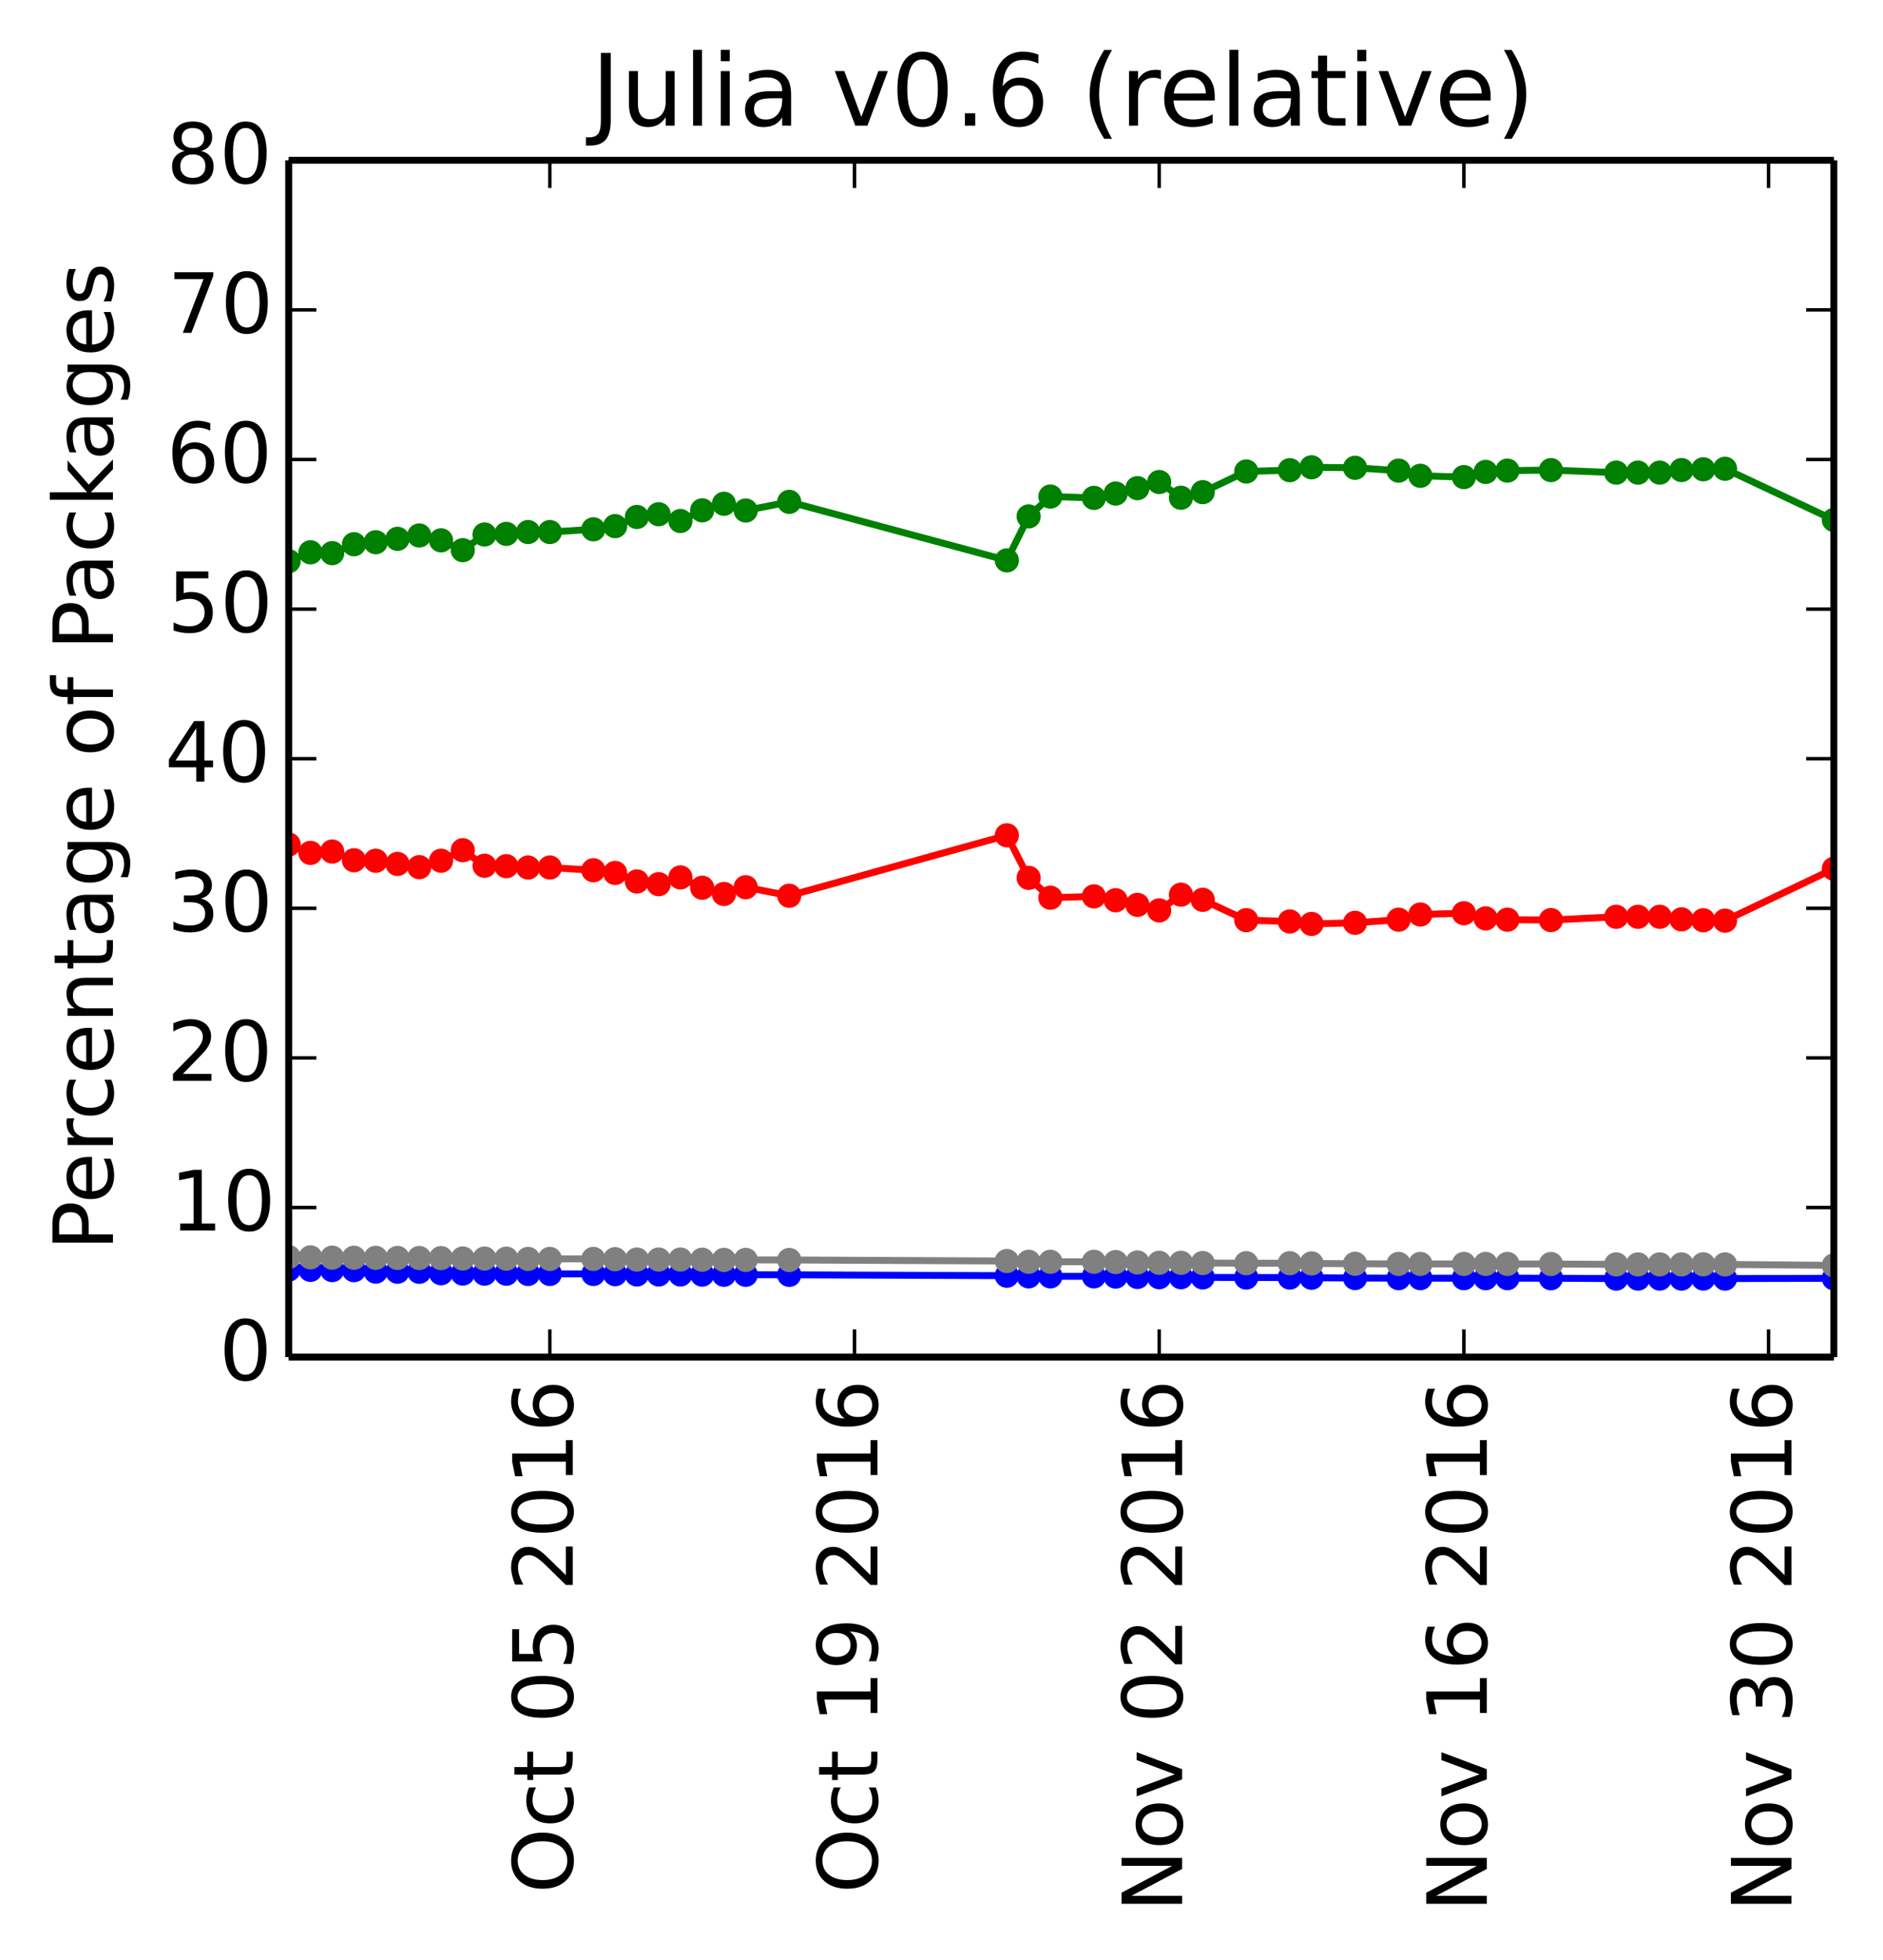 <?xml version="1.0" encoding="utf-8" standalone="no"?>
<!DOCTYPE svg PUBLIC "-//W3C//DTD SVG 1.1//EN"
  "http://www.w3.org/Graphics/SVG/1.1/DTD/svg11.dtd">
<!-- Created with matplotlib (http://matplotlib.org/) -->
<svg height="283pt" version="1.1" viewBox="0 0 272 283" width="272pt" xmlns="http://www.w3.org/2000/svg" xmlns:xlink="http://www.w3.org/1999/xlink">
 <defs>
  <style type="text/css">
*{stroke-linecap:butt;stroke-linejoin:round;}
  </style>
 </defs>
 <g id="figure_1">
  <g id="patch_1">
   <path d="
M0 283.246
L272.1 283.246
L272.1 0
L0 0
z
" style="fill:#ffffff;"/>
  </g>
  <g id="axes_1">
   <g id="patch_2">
    <path d="
M41.7 195.942
L264.9 195.942
L264.9 23.142
L41.7 23.142
z
" style="fill:#ffffff;"/>
   </g>
   <g id="line2d_1"/>
   <g id="line2d_2"/>
   <g id="line2d_3"/>
   <g id="line2d_4"/>
   <g id="line2d_5"/>
   <g id="line2d_6">
    <path clip-path="url(#p412a1043a6)" d="
M264.9 75.071
L249.182 67.68
L246.038 67.756
L242.894 67.866
L239.751 68.238
L236.607 68.238
L233.463 68.238
L224.032 67.873
L217.745 67.949
L214.601 68.135
L211.458 68.883
L205.17 68.696
L202.027 67.949
L195.739 67.54
L189.452 67.469
L186.308 67.886
L180.021 68.074
L173.734 71.058
L170.59 71.865
L167.446 69.595
L164.303 70.48
L161.159 71.26
L158.015 71.885
L151.728 71.694
L148.585 74.561
L145.441 80.909
L114.004 72.457
L107.717 73.711
L104.573 72.736
L101.43 73.685
L98.286 75.224
L95.142 74.246
L91.999 74.637
L88.855 75.964
L85.711 76.423
L79.424 76.817
L76.28 76.817
L73.137 77.082
L69.993 77.171
L66.849 79.436
L63.706 78.015
L60.562 77.311
L57.418 77.798
L54.275 78.287
L51.131 78.576
L47.987 79.864
L44.844 79.742
L41.7 81.022" style="fill:none;stroke:#008000;stroke-linecap:square;"/>
    <defs>
     <path d="
M0 1.5
C0.398 1.5 0.779 1.342 1.061 1.061
C1.342 0.779 1.5 0.398 1.5 0
C1.5 -0.398 1.342 -0.779 1.061 -1.061
C0.779 -1.342 0.398 -1.5 0 -1.5
C-0.398 -1.5 -0.779 -1.342 -1.061 -1.061
C-1.342 -0.779 -1.5 -0.398 -1.5 0
C-1.5 0.398 -1.342 0.779 -1.061 1.061
C-0.779 1.342 -0.398 1.5 0 1.5
z
" id="mb0b177905e" style="stroke:#008000;stroke-width:0.5;"/>
    </defs>
    <g clip-path="url(#p412a1043a6)">
     <use style="fill:#008000;stroke:#008000;stroke-width:0.5;" x="264.9" xlink:href="#mb0b177905e" y="75.071"/>
     <use style="fill:#008000;stroke:#008000;stroke-width:0.5;" x="249.182" xlink:href="#mb0b177905e" y="67.68"/>
     <use style="fill:#008000;stroke:#008000;stroke-width:0.5;" x="246.038" xlink:href="#mb0b177905e" y="67.756"/>
     <use style="fill:#008000;stroke:#008000;stroke-width:0.5;" x="242.894" xlink:href="#mb0b177905e" y="67.866"/>
     <use style="fill:#008000;stroke:#008000;stroke-width:0.5;" x="239.751" xlink:href="#mb0b177905e" y="68.238"/>
     <use style="fill:#008000;stroke:#008000;stroke-width:0.5;" x="236.607" xlink:href="#mb0b177905e" y="68.238"/>
     <use style="fill:#008000;stroke:#008000;stroke-width:0.5;" x="233.463" xlink:href="#mb0b177905e" y="68.238"/>
     <use style="fill:#008000;stroke:#008000;stroke-width:0.5;" x="224.032" xlink:href="#mb0b177905e" y="67.873"/>
     <use style="fill:#008000;stroke:#008000;stroke-width:0.5;" x="217.745" xlink:href="#mb0b177905e" y="67.949"/>
     <use style="fill:#008000;stroke:#008000;stroke-width:0.5;" x="214.601" xlink:href="#mb0b177905e" y="68.136"/>
     <use style="fill:#008000;stroke:#008000;stroke-width:0.5;" x="211.458" xlink:href="#mb0b177905e" y="68.883"/>
     <use style="fill:#008000;stroke:#008000;stroke-width:0.5;" x="205.17" xlink:href="#mb0b177905e" y="68.696"/>
     <use style="fill:#008000;stroke:#008000;stroke-width:0.5;" x="202.027" xlink:href="#mb0b177905e" y="67.949"/>
     <use style="fill:#008000;stroke:#008000;stroke-width:0.5;" x="195.739" xlink:href="#mb0b177905e" y="67.54"/>
     <use style="fill:#008000;stroke:#008000;stroke-width:0.5;" x="189.452" xlink:href="#mb0b177905e" y="67.469"/>
     <use style="fill:#008000;stroke:#008000;stroke-width:0.5;" x="186.308" xlink:href="#mb0b177905e" y="67.886"/>
     <use style="fill:#008000;stroke:#008000;stroke-width:0.5;" x="180.021" xlink:href="#mb0b177905e" y="68.074"/>
     <use style="fill:#008000;stroke:#008000;stroke-width:0.5;" x="173.734" xlink:href="#mb0b177905e" y="71.058"/>
     <use style="fill:#008000;stroke:#008000;stroke-width:0.5;" x="170.59" xlink:href="#mb0b177905e" y="71.865"/>
     <use style="fill:#008000;stroke:#008000;stroke-width:0.5;" x="167.446" xlink:href="#mb0b177905e" y="69.595"/>
     <use style="fill:#008000;stroke:#008000;stroke-width:0.5;" x="164.303" xlink:href="#mb0b177905e" y="70.48"/>
     <use style="fill:#008000;stroke:#008000;stroke-width:0.5;" x="161.159" xlink:href="#mb0b177905e" y="71.26"/>
     <use style="fill:#008000;stroke:#008000;stroke-width:0.5;" x="158.015" xlink:href="#mb0b177905e" y="71.885"/>
     <use style="fill:#008000;stroke:#008000;stroke-width:0.5;" x="151.728" xlink:href="#mb0b177905e" y="71.694"/>
     <use style="fill:#008000;stroke:#008000;stroke-width:0.5;" x="148.585" xlink:href="#mb0b177905e" y="74.561"/>
     <use style="fill:#008000;stroke:#008000;stroke-width:0.5;" x="145.441" xlink:href="#mb0b177905e" y="80.909"/>
     <use style="fill:#008000;stroke:#008000;stroke-width:0.5;" x="114.004" xlink:href="#mb0b177905e" y="72.458"/>
     <use style="fill:#008000;stroke:#008000;stroke-width:0.5;" x="107.717" xlink:href="#mb0b177905e" y="73.711"/>
     <use style="fill:#008000;stroke:#008000;stroke-width:0.5;" x="104.573" xlink:href="#mb0b177905e" y="72.736"/>
     <use style="fill:#008000;stroke:#008000;stroke-width:0.5;" x="101.43" xlink:href="#mb0b177905e" y="73.685"/>
     <use style="fill:#008000;stroke:#008000;stroke-width:0.5;" x="98.286" xlink:href="#mb0b177905e" y="75.224"/>
     <use style="fill:#008000;stroke:#008000;stroke-width:0.5;" x="95.142" xlink:href="#mb0b177905e" y="74.246"/>
     <use style="fill:#008000;stroke:#008000;stroke-width:0.5;" x="91.999" xlink:href="#mb0b177905e" y="74.637"/>
     <use style="fill:#008000;stroke:#008000;stroke-width:0.5;" x="88.855" xlink:href="#mb0b177905e" y="75.964"/>
     <use style="fill:#008000;stroke:#008000;stroke-width:0.5;" x="85.711" xlink:href="#mb0b177905e" y="76.423"/>
     <use style="fill:#008000;stroke:#008000;stroke-width:0.5;" x="79.424" xlink:href="#mb0b177905e" y="76.817"/>
     <use style="fill:#008000;stroke:#008000;stroke-width:0.5;" x="76.28" xlink:href="#mb0b177905e" y="76.817"/>
     <use style="fill:#008000;stroke:#008000;stroke-width:0.5;" x="73.137" xlink:href="#mb0b177905e" y="77.083"/>
     <use style="fill:#008000;stroke:#008000;stroke-width:0.5;" x="69.993" xlink:href="#mb0b177905e" y="77.171"/>
     <use style="fill:#008000;stroke:#008000;stroke-width:0.5;" x="66.849" xlink:href="#mb0b177905e" y="79.436"/>
     <use style="fill:#008000;stroke:#008000;stroke-width:0.5;" x="63.706" xlink:href="#mb0b177905e" y="78.015"/>
     <use style="fill:#008000;stroke:#008000;stroke-width:0.5;" x="60.562" xlink:href="#mb0b177905e" y="77.311"/>
     <use style="fill:#008000;stroke:#008000;stroke-width:0.5;" x="57.418" xlink:href="#mb0b177905e" y="77.798"/>
     <use style="fill:#008000;stroke:#008000;stroke-width:0.5;" x="54.275" xlink:href="#mb0b177905e" y="78.286"/>
     <use style="fill:#008000;stroke:#008000;stroke-width:0.5;" x="51.131" xlink:href="#mb0b177905e" y="78.576"/>
     <use style="fill:#008000;stroke:#008000;stroke-width:0.5;" x="47.987" xlink:href="#mb0b177905e" y="79.864"/>
     <use style="fill:#008000;stroke:#008000;stroke-width:0.5;" x="44.844" xlink:href="#mb0b177905e" y="79.742"/>
     <use style="fill:#008000;stroke:#008000;stroke-width:0.5;" x="41.7" xlink:href="#mb0b177905e" y="81.023"/>
    </g>
   </g>
   <g id="line2d_7">
    <path clip-path="url(#p412a1043a6)" d="
M264.9 125.434
L249.182 132.926
L246.038 132.872
L242.894 132.74
L239.751 132.369
L236.607 132.369
L233.463 132.369
L224.032 132.841
L217.745 132.786
L214.601 132.599
L211.458 131.852
L205.17 132.039
L202.027 132.786
L195.739 133.238
L189.452 133.396
L186.308 133.044
L180.021 132.855
L173.734 129.916
L170.59 129.175
L167.446 131.444
L164.303 130.648
L161.159 129.979
L158.015 129.421
L151.728 129.613
L148.585 126.745
L145.441 120.602
L114.004 129.33
L107.717 128.101
L104.573 129.075
L101.43 128.173
L98.286 126.681
L95.142 127.659
L91.999 127.268
L88.855 126.036
L85.711 125.648
L79.424 125.254
L76.28 125.254
L73.137 125.061
L69.993 124.996
L66.849 122.755
L63.706 124.273
L60.562 125.2
L57.418 124.737
L54.275 124.274
L51.131 124.207
L47.987 122.945
L44.844 123.142
L41.7 121.936" style="fill:none;stroke:#ff0000;stroke-linecap:square;"/>
    <defs>
     <path d="
M0 1.5
C0.398 1.5 0.779 1.342 1.061 1.061
C1.342 0.779 1.5 0.398 1.5 0
C1.5 -0.398 1.342 -0.779 1.061 -1.061
C0.779 -1.342 0.398 -1.5 0 -1.5
C-0.398 -1.5 -0.779 -1.342 -1.061 -1.061
C-1.342 -0.779 -1.5 -0.398 -1.5 0
C-1.5 0.398 -1.342 0.779 -1.061 1.061
C-0.779 1.342 -0.398 1.5 0 1.5
z
" id="ma07bdd5909" style="stroke:#ff0000;stroke-width:0.5;"/>
    </defs>
    <g clip-path="url(#p412a1043a6)">
     <use style="fill:#ff0000;stroke:#ff0000;stroke-width:0.5;" x="264.9" xlink:href="#ma07bdd5909" y="125.434"/>
     <use style="fill:#ff0000;stroke:#ff0000;stroke-width:0.5;" x="249.182" xlink:href="#ma07bdd5909" y="132.926"/>
     <use style="fill:#ff0000;stroke:#ff0000;stroke-width:0.5;" x="246.038" xlink:href="#ma07bdd5909" y="132.872"/>
     <use style="fill:#ff0000;stroke:#ff0000;stroke-width:0.5;" x="242.894" xlink:href="#ma07bdd5909" y="132.74"/>
     <use style="fill:#ff0000;stroke:#ff0000;stroke-width:0.5;" x="239.751" xlink:href="#ma07bdd5909" y="132.369"/>
     <use style="fill:#ff0000;stroke:#ff0000;stroke-width:0.5;" x="236.607" xlink:href="#ma07bdd5909" y="132.369"/>
     <use style="fill:#ff0000;stroke:#ff0000;stroke-width:0.5;" x="233.463" xlink:href="#ma07bdd5909" y="132.369"/>
     <use style="fill:#ff0000;stroke:#ff0000;stroke-width:0.5;" x="224.032" xlink:href="#ma07bdd5909" y="132.841"/>
     <use style="fill:#ff0000;stroke:#ff0000;stroke-width:0.5;" x="217.745" xlink:href="#ma07bdd5909" y="132.786"/>
     <use style="fill:#ff0000;stroke:#ff0000;stroke-width:0.5;" x="214.601" xlink:href="#ma07bdd5909" y="132.599"/>
     <use style="fill:#ff0000;stroke:#ff0000;stroke-width:0.5;" x="211.458" xlink:href="#ma07bdd5909" y="131.852"/>
     <use style="fill:#ff0000;stroke:#ff0000;stroke-width:0.5;" x="205.17" xlink:href="#ma07bdd5909" y="132.039"/>
     <use style="fill:#ff0000;stroke:#ff0000;stroke-width:0.5;" x="202.027" xlink:href="#ma07bdd5909" y="132.786"/>
     <use style="fill:#ff0000;stroke:#ff0000;stroke-width:0.5;" x="195.739" xlink:href="#ma07bdd5909" y="133.238"/>
     <use style="fill:#ff0000;stroke:#ff0000;stroke-width:0.5;" x="189.452" xlink:href="#ma07bdd5909" y="133.396"/>
     <use style="fill:#ff0000;stroke:#ff0000;stroke-width:0.5;" x="186.308" xlink:href="#ma07bdd5909" y="133.044"/>
     <use style="fill:#ff0000;stroke:#ff0000;stroke-width:0.5;" x="180.021" xlink:href="#ma07bdd5909" y="132.855"/>
     <use style="fill:#ff0000;stroke:#ff0000;stroke-width:0.5;" x="173.734" xlink:href="#ma07bdd5909" y="129.916"/>
     <use style="fill:#ff0000;stroke:#ff0000;stroke-width:0.5;" x="170.59" xlink:href="#ma07bdd5909" y="129.175"/>
     <use style="fill:#ff0000;stroke:#ff0000;stroke-width:0.5;" x="167.446" xlink:href="#ma07bdd5909" y="131.444"/>
     <use style="fill:#ff0000;stroke:#ff0000;stroke-width:0.5;" x="164.303" xlink:href="#ma07bdd5909" y="130.648"/>
     <use style="fill:#ff0000;stroke:#ff0000;stroke-width:0.5;" x="161.159" xlink:href="#ma07bdd5909" y="129.979"/>
     <use style="fill:#ff0000;stroke:#ff0000;stroke-width:0.5;" x="158.015" xlink:href="#ma07bdd5909" y="129.421"/>
     <use style="fill:#ff0000;stroke:#ff0000;stroke-width:0.5;" x="151.728" xlink:href="#ma07bdd5909" y="129.613"/>
     <use style="fill:#ff0000;stroke:#ff0000;stroke-width:0.5;" x="148.585" xlink:href="#ma07bdd5909" y="126.745"/>
     <use style="fill:#ff0000;stroke:#ff0000;stroke-width:0.5;" x="145.441" xlink:href="#ma07bdd5909" y="120.602"/>
     <use style="fill:#ff0000;stroke:#ff0000;stroke-width:0.5;" x="114.004" xlink:href="#ma07bdd5909" y="129.33"/>
     <use style="fill:#ff0000;stroke:#ff0000;stroke-width:0.5;" x="107.717" xlink:href="#ma07bdd5909" y="128.101"/>
     <use style="fill:#ff0000;stroke:#ff0000;stroke-width:0.5;" x="104.573" xlink:href="#ma07bdd5909" y="129.075"/>
     <use style="fill:#ff0000;stroke:#ff0000;stroke-width:0.5;" x="101.43" xlink:href="#ma07bdd5909" y="128.173"/>
     <use style="fill:#ff0000;stroke:#ff0000;stroke-width:0.5;" x="98.286" xlink:href="#ma07bdd5909" y="126.681"/>
     <use style="fill:#ff0000;stroke:#ff0000;stroke-width:0.5;" x="95.142" xlink:href="#ma07bdd5909" y="127.659"/>
     <use style="fill:#ff0000;stroke:#ff0000;stroke-width:0.5;" x="91.999" xlink:href="#ma07bdd5909" y="127.268"/>
     <use style="fill:#ff0000;stroke:#ff0000;stroke-width:0.5;" x="88.855" xlink:href="#ma07bdd5909" y="126.036"/>
     <use style="fill:#ff0000;stroke:#ff0000;stroke-width:0.5;" x="85.711" xlink:href="#ma07bdd5909" y="125.648"/>
     <use style="fill:#ff0000;stroke:#ff0000;stroke-width:0.5;" x="79.424" xlink:href="#ma07bdd5909" y="125.254"/>
     <use style="fill:#ff0000;stroke:#ff0000;stroke-width:0.5;" x="76.28" xlink:href="#ma07bdd5909" y="125.254"/>
     <use style="fill:#ff0000;stroke:#ff0000;stroke-width:0.5;" x="73.137" xlink:href="#ma07bdd5909" y="125.061"/>
     <use style="fill:#ff0000;stroke:#ff0000;stroke-width:0.5;" x="69.993" xlink:href="#ma07bdd5909" y="124.996"/>
     <use style="fill:#ff0000;stroke:#ff0000;stroke-width:0.5;" x="66.849" xlink:href="#ma07bdd5909" y="122.755"/>
     <use style="fill:#ff0000;stroke:#ff0000;stroke-width:0.5;" x="63.706" xlink:href="#ma07bdd5909" y="124.273"/>
     <use style="fill:#ff0000;stroke:#ff0000;stroke-width:0.5;" x="60.562" xlink:href="#ma07bdd5909" y="125.2"/>
     <use style="fill:#ff0000;stroke:#ff0000;stroke-width:0.5;" x="57.418" xlink:href="#ma07bdd5909" y="124.737"/>
     <use style="fill:#ff0000;stroke:#ff0000;stroke-width:0.5;" x="54.275" xlink:href="#ma07bdd5909" y="124.274"/>
     <use style="fill:#ff0000;stroke:#ff0000;stroke-width:0.5;" x="51.131" xlink:href="#ma07bdd5909" y="124.207"/>
     <use style="fill:#ff0000;stroke:#ff0000;stroke-width:0.5;" x="47.987" xlink:href="#ma07bdd5909" y="122.945"/>
     <use style="fill:#ff0000;stroke:#ff0000;stroke-width:0.5;" x="44.844" xlink:href="#ma07bdd5909" y="123.142"/>
     <use style="fill:#ff0000;stroke:#ff0000;stroke-width:0.5;" x="41.7" xlink:href="#ma07bdd5909" y="121.936"/>
    </g>
   </g>
   <g id="line2d_8">
    <path clip-path="url(#p412a1043a6)" d="
M264.9 184.564
L249.182 184.603
L246.038 184.593
L242.894 184.603
L239.751 184.603
L236.607 184.603
L233.463 184.603
L224.032 184.554
L217.745 184.544
L214.601 184.544
L211.458 184.544
L205.17 184.544
L202.027 184.544
L195.739 184.524
L189.452 184.484
L186.308 184.454
L180.021 184.454
L173.734 184.434
L170.59 184.404
L167.446 184.404
L164.303 184.364
L161.159 184.312
L158.015 184.282
L151.728 184.282
L148.585 184.282
L145.441 184.188
L114.004 184.061
L107.717 184.05
L104.573 184.05
L101.43 184.029
L98.286 184.007
L95.142 184.007
L91.999 184.007
L88.855 183.964
L85.711 183.931
L79.424 183.931
L76.28 183.931
L73.137 183.898
L69.993 183.887
L66.849 183.876
L63.706 183.831
L60.562 183.622
L57.418 183.61
L54.275 183.599
L51.131 183.388
L47.987 183.377
L44.844 183.342
L41.7 183.307" style="fill:none;stroke:#0000ff;stroke-linecap:square;"/>
    <defs>
     <path d="
M0 1.5
C0.398 1.5 0.779 1.342 1.061 1.061
C1.342 0.779 1.5 0.398 1.5 0
C1.5 -0.398 1.342 -0.779 1.061 -1.061
C0.779 -1.342 0.398 -1.5 0 -1.5
C-0.398 -1.5 -0.779 -1.342 -1.061 -1.061
C-1.342 -0.779 -1.5 -0.398 -1.5 0
C-1.5 0.398 -1.342 0.779 -1.061 1.061
C-0.779 1.342 -0.398 1.5 0 1.5
z
" id="m76a7ce5b4a" style="stroke:#0000ff;stroke-width:0.5;"/>
    </defs>
    <g clip-path="url(#p412a1043a6)">
     <use style="fill:#0000ff;stroke:#0000ff;stroke-width:0.5;" x="264.9" xlink:href="#m76a7ce5b4a" y="184.564"/>
     <use style="fill:#0000ff;stroke:#0000ff;stroke-width:0.5;" x="249.182" xlink:href="#m76a7ce5b4a" y="184.603"/>
     <use style="fill:#0000ff;stroke:#0000ff;stroke-width:0.5;" x="246.038" xlink:href="#m76a7ce5b4a" y="184.593"/>
     <use style="fill:#0000ff;stroke:#0000ff;stroke-width:0.5;" x="242.894" xlink:href="#m76a7ce5b4a" y="184.603"/>
     <use style="fill:#0000ff;stroke:#0000ff;stroke-width:0.5;" x="239.751" xlink:href="#m76a7ce5b4a" y="184.603"/>
     <use style="fill:#0000ff;stroke:#0000ff;stroke-width:0.5;" x="236.607" xlink:href="#m76a7ce5b4a" y="184.603"/>
     <use style="fill:#0000ff;stroke:#0000ff;stroke-width:0.5;" x="233.463" xlink:href="#m76a7ce5b4a" y="184.603"/>
     <use style="fill:#0000ff;stroke:#0000ff;stroke-width:0.5;" x="224.032" xlink:href="#m76a7ce5b4a" y="184.554"/>
     <use style="fill:#0000ff;stroke:#0000ff;stroke-width:0.5;" x="217.745" xlink:href="#m76a7ce5b4a" y="184.544"/>
     <use style="fill:#0000ff;stroke:#0000ff;stroke-width:0.5;" x="214.601" xlink:href="#m76a7ce5b4a" y="184.544"/>
     <use style="fill:#0000ff;stroke:#0000ff;stroke-width:0.5;" x="211.458" xlink:href="#m76a7ce5b4a" y="184.544"/>
     <use style="fill:#0000ff;stroke:#0000ff;stroke-width:0.5;" x="205.17" xlink:href="#m76a7ce5b4a" y="184.544"/>
     <use style="fill:#0000ff;stroke:#0000ff;stroke-width:0.5;" x="202.027" xlink:href="#m76a7ce5b4a" y="184.544"/>
     <use style="fill:#0000ff;stroke:#0000ff;stroke-width:0.5;" x="195.739" xlink:href="#m76a7ce5b4a" y="184.524"/>
     <use style="fill:#0000ff;stroke:#0000ff;stroke-width:0.5;" x="189.452" xlink:href="#m76a7ce5b4a" y="184.484"/>
     <use style="fill:#0000ff;stroke:#0000ff;stroke-width:0.5;" x="186.308" xlink:href="#m76a7ce5b4a" y="184.454"/>
     <use style="fill:#0000ff;stroke:#0000ff;stroke-width:0.5;" x="180.021" xlink:href="#m76a7ce5b4a" y="184.454"/>
     <use style="fill:#0000ff;stroke:#0000ff;stroke-width:0.5;" x="173.734" xlink:href="#m76a7ce5b4a" y="184.434"/>
     <use style="fill:#0000ff;stroke:#0000ff;stroke-width:0.5;" x="170.59" xlink:href="#m76a7ce5b4a" y="184.404"/>
     <use style="fill:#0000ff;stroke:#0000ff;stroke-width:0.5;" x="167.446" xlink:href="#m76a7ce5b4a" y="184.404"/>
     <use style="fill:#0000ff;stroke:#0000ff;stroke-width:0.5;" x="164.303" xlink:href="#m76a7ce5b4a" y="184.364"/>
     <use style="fill:#0000ff;stroke:#0000ff;stroke-width:0.5;" x="161.159" xlink:href="#m76a7ce5b4a" y="184.312"/>
     <use style="fill:#0000ff;stroke:#0000ff;stroke-width:0.5;" x="158.015" xlink:href="#m76a7ce5b4a" y="184.282"/>
     <use style="fill:#0000ff;stroke:#0000ff;stroke-width:0.5;" x="151.728" xlink:href="#m76a7ce5b4a" y="184.282"/>
     <use style="fill:#0000ff;stroke:#0000ff;stroke-width:0.5;" x="148.585" xlink:href="#m76a7ce5b4a" y="184.282"/>
     <use style="fill:#0000ff;stroke:#0000ff;stroke-width:0.5;" x="145.441" xlink:href="#m76a7ce5b4a" y="184.188"/>
     <use style="fill:#0000ff;stroke:#0000ff;stroke-width:0.5;" x="114.004" xlink:href="#m76a7ce5b4a" y="184.061"/>
     <use style="fill:#0000ff;stroke:#0000ff;stroke-width:0.5;" x="107.717" xlink:href="#m76a7ce5b4a" y="184.05"/>
     <use style="fill:#0000ff;stroke:#0000ff;stroke-width:0.5;" x="104.573" xlink:href="#m76a7ce5b4a" y="184.05"/>
     <use style="fill:#0000ff;stroke:#0000ff;stroke-width:0.5;" x="101.43" xlink:href="#m76a7ce5b4a" y="184.029"/>
     <use style="fill:#0000ff;stroke:#0000ff;stroke-width:0.5;" x="98.286" xlink:href="#m76a7ce5b4a" y="184.007"/>
     <use style="fill:#0000ff;stroke:#0000ff;stroke-width:0.5;" x="95.142" xlink:href="#m76a7ce5b4a" y="184.007"/>
     <use style="fill:#0000ff;stroke:#0000ff;stroke-width:0.5;" x="91.999" xlink:href="#m76a7ce5b4a" y="184.007"/>
     <use style="fill:#0000ff;stroke:#0000ff;stroke-width:0.5;" x="88.855" xlink:href="#m76a7ce5b4a" y="183.964"/>
     <use style="fill:#0000ff;stroke:#0000ff;stroke-width:0.5;" x="85.711" xlink:href="#m76a7ce5b4a" y="183.931"/>
     <use style="fill:#0000ff;stroke:#0000ff;stroke-width:0.5;" x="79.424" xlink:href="#m76a7ce5b4a" y="183.931"/>
     <use style="fill:#0000ff;stroke:#0000ff;stroke-width:0.5;" x="76.28" xlink:href="#m76a7ce5b4a" y="183.931"/>
     <use style="fill:#0000ff;stroke:#0000ff;stroke-width:0.5;" x="73.137" xlink:href="#m76a7ce5b4a" y="183.898"/>
     <use style="fill:#0000ff;stroke:#0000ff;stroke-width:0.5;" x="69.993" xlink:href="#m76a7ce5b4a" y="183.887"/>
     <use style="fill:#0000ff;stroke:#0000ff;stroke-width:0.5;" x="66.849" xlink:href="#m76a7ce5b4a" y="183.876"/>
     <use style="fill:#0000ff;stroke:#0000ff;stroke-width:0.5;" x="63.706" xlink:href="#m76a7ce5b4a" y="183.831"/>
     <use style="fill:#0000ff;stroke:#0000ff;stroke-width:0.5;" x="60.562" xlink:href="#m76a7ce5b4a" y="183.622"/>
     <use style="fill:#0000ff;stroke:#0000ff;stroke-width:0.5;" x="57.418" xlink:href="#m76a7ce5b4a" y="183.61"/>
     <use style="fill:#0000ff;stroke:#0000ff;stroke-width:0.5;" x="54.275" xlink:href="#m76a7ce5b4a" y="183.599"/>
     <use style="fill:#0000ff;stroke:#0000ff;stroke-width:0.5;" x="51.131" xlink:href="#m76a7ce5b4a" y="183.388"/>
     <use style="fill:#0000ff;stroke:#0000ff;stroke-width:0.5;" x="47.987" xlink:href="#m76a7ce5b4a" y="183.377"/>
     <use style="fill:#0000ff;stroke:#0000ff;stroke-width:0.5;" x="44.844" xlink:href="#m76a7ce5b4a" y="183.342"/>
     <use style="fill:#0000ff;stroke:#0000ff;stroke-width:0.5;" x="41.7" xlink:href="#m76a7ce5b4a" y="183.307"/>
    </g>
   </g>
   <g id="line2d_9">
    <path clip-path="url(#p412a1043a6)" d="
M264.9 182.698
L249.182 182.558
L246.038 182.546
L242.894 182.558
L239.751 182.558
L236.607 182.558
L233.463 182.558
L224.032 182.5
L217.745 182.488
L214.601 182.488
L211.458 182.488
L205.17 182.488
L202.027 182.488
L195.739 182.465
L189.452 182.418
L186.308 182.383
L180.021 182.383
L173.734 182.359
L170.59 182.324
L167.446 182.324
L164.303 182.276
L161.159 182.215
L158.015 182.179
L151.728 182.179
L148.585 182.179
L145.441 182.068
L114.004 181.918
L107.717 181.906
L104.573 181.906
L101.43 181.88
L98.286 181.855
L95.142 181.855
L91.999 181.855
L88.855 181.804
L85.711 181.765
L79.424 181.765
L76.28 181.765
L73.137 181.726
L69.993 181.713
L66.849 181.7
L63.706 181.648
L60.562 181.634
L57.418 181.621
L54.275 181.608
L51.131 181.595
L47.987 181.582
L44.844 181.542
L41.7 181.502" style="fill:none;stroke:#808080;stroke-linecap:square;"/>
    <defs>
     <path d="
M0 1.5
C0.398 1.5 0.779 1.342 1.061 1.061
C1.342 0.779 1.5 0.398 1.5 0
C1.5 -0.398 1.342 -0.779 1.061 -1.061
C0.779 -1.342 0.398 -1.5 0 -1.5
C-0.398 -1.5 -0.779 -1.342 -1.061 -1.061
C-1.342 -0.779 -1.5 -0.398 -1.5 0
C-1.5 0.398 -1.342 0.779 -1.061 1.061
C-0.779 1.342 -0.398 1.5 0 1.5
z
" id="m008e8825d0" style="stroke:#808080;stroke-width:0.5;"/>
    </defs>
    <g clip-path="url(#p412a1043a6)">
     <use style="fill:#808080;stroke:#808080;stroke-width:0.5;" x="264.9" xlink:href="#m008e8825d0" y="182.698"/>
     <use style="fill:#808080;stroke:#808080;stroke-width:0.5;" x="249.182" xlink:href="#m008e8825d0" y="182.558"/>
     <use style="fill:#808080;stroke:#808080;stroke-width:0.5;" x="246.038" xlink:href="#m008e8825d0" y="182.546"/>
     <use style="fill:#808080;stroke:#808080;stroke-width:0.5;" x="242.894" xlink:href="#m008e8825d0" y="182.558"/>
     <use style="fill:#808080;stroke:#808080;stroke-width:0.5;" x="239.751" xlink:href="#m008e8825d0" y="182.558"/>
     <use style="fill:#808080;stroke:#808080;stroke-width:0.5;" x="236.607" xlink:href="#m008e8825d0" y="182.558"/>
     <use style="fill:#808080;stroke:#808080;stroke-width:0.5;" x="233.463" xlink:href="#m008e8825d0" y="182.558"/>
     <use style="fill:#808080;stroke:#808080;stroke-width:0.5;" x="224.032" xlink:href="#m008e8825d0" y="182.5"/>
     <use style="fill:#808080;stroke:#808080;stroke-width:0.5;" x="217.745" xlink:href="#m008e8825d0" y="182.488"/>
     <use style="fill:#808080;stroke:#808080;stroke-width:0.5;" x="214.601" xlink:href="#m008e8825d0" y="182.488"/>
     <use style="fill:#808080;stroke:#808080;stroke-width:0.5;" x="211.458" xlink:href="#m008e8825d0" y="182.488"/>
     <use style="fill:#808080;stroke:#808080;stroke-width:0.5;" x="205.17" xlink:href="#m008e8825d0" y="182.488"/>
     <use style="fill:#808080;stroke:#808080;stroke-width:0.5;" x="202.027" xlink:href="#m008e8825d0" y="182.488"/>
     <use style="fill:#808080;stroke:#808080;stroke-width:0.5;" x="195.739" xlink:href="#m008e8825d0" y="182.465"/>
     <use style="fill:#808080;stroke:#808080;stroke-width:0.5;" x="189.452" xlink:href="#m008e8825d0" y="182.418"/>
     <use style="fill:#808080;stroke:#808080;stroke-width:0.5;" x="186.308" xlink:href="#m008e8825d0" y="182.383"/>
     <use style="fill:#808080;stroke:#808080;stroke-width:0.5;" x="180.021" xlink:href="#m008e8825d0" y="182.383"/>
     <use style="fill:#808080;stroke:#808080;stroke-width:0.5;" x="173.734" xlink:href="#m008e8825d0" y="182.359"/>
     <use style="fill:#808080;stroke:#808080;stroke-width:0.5;" x="170.59" xlink:href="#m008e8825d0" y="182.324"/>
     <use style="fill:#808080;stroke:#808080;stroke-width:0.5;" x="167.446" xlink:href="#m008e8825d0" y="182.324"/>
     <use style="fill:#808080;stroke:#808080;stroke-width:0.5;" x="164.303" xlink:href="#m008e8825d0" y="182.276"/>
     <use style="fill:#808080;stroke:#808080;stroke-width:0.5;" x="161.159" xlink:href="#m008e8825d0" y="182.215"/>
     <use style="fill:#808080;stroke:#808080;stroke-width:0.5;" x="158.015" xlink:href="#m008e8825d0" y="182.179"/>
     <use style="fill:#808080;stroke:#808080;stroke-width:0.5;" x="151.728" xlink:href="#m008e8825d0" y="182.179"/>
     <use style="fill:#808080;stroke:#808080;stroke-width:0.5;" x="148.585" xlink:href="#m008e8825d0" y="182.179"/>
     <use style="fill:#808080;stroke:#808080;stroke-width:0.5;" x="145.441" xlink:href="#m008e8825d0" y="182.068"/>
     <use style="fill:#808080;stroke:#808080;stroke-width:0.5;" x="114.004" xlink:href="#m008e8825d0" y="181.918"/>
     <use style="fill:#808080;stroke:#808080;stroke-width:0.5;" x="107.717" xlink:href="#m008e8825d0" y="181.906"/>
     <use style="fill:#808080;stroke:#808080;stroke-width:0.5;" x="104.573" xlink:href="#m008e8825d0" y="181.906"/>
     <use style="fill:#808080;stroke:#808080;stroke-width:0.5;" x="101.43" xlink:href="#m008e8825d0" y="181.88"/>
     <use style="fill:#808080;stroke:#808080;stroke-width:0.5;" x="98.286" xlink:href="#m008e8825d0" y="181.855"/>
     <use style="fill:#808080;stroke:#808080;stroke-width:0.5;" x="95.142" xlink:href="#m008e8825d0" y="181.855"/>
     <use style="fill:#808080;stroke:#808080;stroke-width:0.5;" x="91.999" xlink:href="#m008e8825d0" y="181.855"/>
     <use style="fill:#808080;stroke:#808080;stroke-width:0.5;" x="88.855" xlink:href="#m008e8825d0" y="181.804"/>
     <use style="fill:#808080;stroke:#808080;stroke-width:0.5;" x="85.711" xlink:href="#m008e8825d0" y="181.765"/>
     <use style="fill:#808080;stroke:#808080;stroke-width:0.5;" x="79.424" xlink:href="#m008e8825d0" y="181.765"/>
     <use style="fill:#808080;stroke:#808080;stroke-width:0.5;" x="76.28" xlink:href="#m008e8825d0" y="181.765"/>
     <use style="fill:#808080;stroke:#808080;stroke-width:0.5;" x="73.137" xlink:href="#m008e8825d0" y="181.726"/>
     <use style="fill:#808080;stroke:#808080;stroke-width:0.5;" x="69.993" xlink:href="#m008e8825d0" y="181.713"/>
     <use style="fill:#808080;stroke:#808080;stroke-width:0.5;" x="66.849" xlink:href="#m008e8825d0" y="181.7"/>
     <use style="fill:#808080;stroke:#808080;stroke-width:0.5;" x="63.706" xlink:href="#m008e8825d0" y="181.648"/>
     <use style="fill:#808080;stroke:#808080;stroke-width:0.5;" x="60.562" xlink:href="#m008e8825d0" y="181.634"/>
     <use style="fill:#808080;stroke:#808080;stroke-width:0.5;" x="57.418" xlink:href="#m008e8825d0" y="181.621"/>
     <use style="fill:#808080;stroke:#808080;stroke-width:0.5;" x="54.275" xlink:href="#m008e8825d0" y="181.608"/>
     <use style="fill:#808080;stroke:#808080;stroke-width:0.5;" x="51.131" xlink:href="#m008e8825d0" y="181.595"/>
     <use style="fill:#808080;stroke:#808080;stroke-width:0.5;" x="47.987" xlink:href="#m008e8825d0" y="181.582"/>
     <use style="fill:#808080;stroke:#808080;stroke-width:0.5;" x="44.844" xlink:href="#m008e8825d0" y="181.542"/>
     <use style="fill:#808080;stroke:#808080;stroke-width:0.5;" x="41.7" xlink:href="#m008e8825d0" y="181.502"/>
    </g>
   </g>
   <g id="matplotlib.axis_1">
    <g id="xtick_1">
     <g id="line2d_10">
      <defs>
       <path d="
M0 0
L0 -4" id="m93b0483c22" style="stroke:#000000;stroke-width:0.5;"/>
      </defs>
      <g>
       <use style="stroke:#000000;stroke-width:0.5;" x="79.424" xlink:href="#m93b0483c22" y="195.942"/>
      </g>
     </g>
     <g id="line2d_11">
      <defs>
       <path d="
M0 0
L0 4" id="m741efc42ff" style="stroke:#000000;stroke-width:0.5;"/>
      </defs>
      <g>
       <use style="stroke:#000000;stroke-width:0.5;" x="79.424" xlink:href="#m741efc42ff" y="23.142"/>
      </g>
     </g>
     <g id="text_1">
      <!-- Oct 05 2016 -->
      <defs>
       <path d="
M39.406 66.219
Q28.656 66.219 22.328 58.203
Q16.016 50.203 16.016 36.375
Q16.016 22.609 22.328 14.594
Q28.656 6.594 39.406 6.594
Q50.141 6.594 56.422 14.594
Q62.703 22.609 62.703 36.375
Q62.703 50.203 56.422 58.203
Q50.141 66.219 39.406 66.219
M39.406 74.219
Q54.734 74.219 63.906 63.938
Q73.094 53.656 73.094 36.375
Q73.094 19.141 63.906 8.859
Q54.734 -1.422 39.406 -1.422
Q24.031 -1.422 14.812 8.828
Q5.609 19.094 5.609 36.375
Q5.609 53.656 14.812 63.938
Q24.031 74.219 39.406 74.219" id="DejaVuSans-4f"/>
       <path d="
M12.406 8.297
L28.516 8.297
L28.516 63.922
L10.984 60.406
L10.984 69.391
L28.422 72.906
L38.281 72.906
L38.281 8.297
L54.391 8.297
L54.391 0
L12.406 0
z
" id="DejaVuSans-31"/>
       <path d="
M31.781 66.406
Q24.172 66.406 20.328 58.906
Q16.5 51.422 16.5 36.375
Q16.5 21.391 20.328 13.891
Q24.172 6.391 31.781 6.391
Q39.453 6.391 43.281 13.891
Q47.125 21.391 47.125 36.375
Q47.125 51.422 43.281 58.906
Q39.453 66.406 31.781 66.406
M31.781 74.219
Q44.047 74.219 50.516 64.516
Q56.984 54.828 56.984 36.375
Q56.984 17.969 50.516 8.266
Q44.047 -1.422 31.781 -1.422
Q19.531 -1.422 13.062 8.266
Q6.594 17.969 6.594 36.375
Q6.594 54.828 13.062 64.516
Q19.531 74.219 31.781 74.219" id="DejaVuSans-30"/>
       <path id="DejaVuSans-20"/>
       <path d="
M19.188 8.297
L53.609 8.297
L53.609 0
L7.328 0
L7.328 8.297
Q12.938 14.109 22.625 23.891
Q32.328 33.688 34.812 36.531
Q39.547 41.844 41.422 45.531
Q43.312 49.219 43.312 52.781
Q43.312 58.594 39.234 62.25
Q35.156 65.922 28.609 65.922
Q23.969 65.922 18.812 64.312
Q13.672 62.703 7.812 59.422
L7.812 69.391
Q13.766 71.781 18.938 73
Q24.125 74.219 28.422 74.219
Q39.75 74.219 46.484 68.547
Q53.219 62.891 53.219 53.422
Q53.219 48.922 51.531 44.891
Q49.859 40.875 45.406 35.406
Q44.188 33.984 37.641 27.219
Q31.109 20.453 19.188 8.297" id="DejaVuSans-32"/>
       <path d="
M10.797 72.906
L49.516 72.906
L49.516 64.594
L19.828 64.594
L19.828 46.734
Q21.969 47.469 24.109 47.828
Q26.266 48.188 28.422 48.188
Q40.625 48.188 47.75 41.5
Q54.891 34.812 54.891 23.391
Q54.891 11.625 47.562 5.094
Q40.234 -1.422 26.906 -1.422
Q22.312 -1.422 17.547 -0.641
Q12.797 0.141 7.719 1.703
L7.719 11.625
Q12.109 9.234 16.797 8.062
Q21.484 6.891 26.703 6.891
Q35.156 6.891 40.078 11.328
Q45.016 15.766 45.016 23.391
Q45.016 31 40.078 35.438
Q35.156 39.891 26.703 39.891
Q22.75 39.891 18.812 39.016
Q14.891 38.141 10.797 36.281
z
" id="DejaVuSans-35"/>
       <path d="
M33.016 40.375
Q26.375 40.375 22.484 35.828
Q18.609 31.297 18.609 23.391
Q18.609 15.531 22.484 10.953
Q26.375 6.391 33.016 6.391
Q39.656 6.391 43.531 10.953
Q47.406 15.531 47.406 23.391
Q47.406 31.297 43.531 35.828
Q39.656 40.375 33.016 40.375
M52.594 71.297
L52.594 62.312
Q48.875 64.062 45.094 64.984
Q41.312 65.922 37.594 65.922
Q27.828 65.922 22.672 59.328
Q17.531 52.734 16.797 39.406
Q19.672 43.656 24.016 45.922
Q28.375 48.188 33.594 48.188
Q44.578 48.188 50.953 41.516
Q57.328 34.859 57.328 23.391
Q57.328 12.156 50.688 5.359
Q44.047 -1.422 33.016 -1.422
Q20.359 -1.422 13.672 8.266
Q6.984 17.969 6.984 36.375
Q6.984 53.656 15.188 63.938
Q23.391 74.219 37.203 74.219
Q40.922 74.219 44.703 73.484
Q48.484 72.75 52.594 71.297" id="DejaVuSans-36"/>
       <path d="
M18.312 70.219
L18.312 54.688
L36.812 54.688
L36.812 47.703
L18.312 47.703
L18.312 18.016
Q18.312 11.328 20.141 9.422
Q21.969 7.516 27.594 7.516
L36.812 7.516
L36.812 0
L27.594 0
Q17.188 0 13.234 3.875
Q9.281 7.766 9.281 18.016
L9.281 47.703
L2.688 47.703
L2.688 54.688
L9.281 54.688
L9.281 70.219
z
" id="DejaVuSans-74"/>
       <path d="
M48.781 52.594
L48.781 44.188
Q44.969 46.297 41.141 47.344
Q37.312 48.391 33.406 48.391
Q24.656 48.391 19.812 42.844
Q14.984 37.312 14.984 27.297
Q14.984 17.281 19.812 11.734
Q24.656 6.203 33.406 6.203
Q37.312 6.203 41.141 7.25
Q44.969 8.297 48.781 10.406
L48.781 2.094
Q45.016 0.344 40.984 -0.531
Q36.969 -1.422 32.422 -1.422
Q20.062 -1.422 12.781 6.344
Q5.516 14.109 5.516 27.297
Q5.516 40.672 12.859 48.328
Q20.219 56 33.016 56
Q37.156 56 41.109 55.141
Q45.062 54.297 48.781 52.594" id="DejaVuSans-63"/>
      </defs>
      <g transform="translate(82.735 273.372)rotate(-90.0)scale(0.12 -0.12)">
       <use xlink:href="#DejaVuSans-4f"/>
       <use x="78.711" xlink:href="#DejaVuSans-63"/>
       <use x="133.691" xlink:href="#DejaVuSans-74"/>
       <use x="172.9" xlink:href="#DejaVuSans-20"/>
       <use x="204.688" xlink:href="#DejaVuSans-30"/>
       <use x="268.311" xlink:href="#DejaVuSans-35"/>
       <use x="331.934" xlink:href="#DejaVuSans-20"/>
       <use x="363.721" xlink:href="#DejaVuSans-32"/>
       <use x="427.344" xlink:href="#DejaVuSans-30"/>
       <use x="490.967" xlink:href="#DejaVuSans-31"/>
       <use x="554.59" xlink:href="#DejaVuSans-36"/>
      </g>
     </g>
    </g>
    <g id="xtick_2">
     <g id="line2d_12">
      <g>
       <use style="stroke:#000000;stroke-width:0.5;" x="123.435" xlink:href="#m93b0483c22" y="195.942"/>
      </g>
     </g>
     <g id="line2d_13">
      <g>
       <use style="stroke:#000000;stroke-width:0.5;" x="123.435" xlink:href="#m741efc42ff" y="23.142"/>
      </g>
     </g>
     <g id="text_2">
      <!-- Oct 19 2016 -->
      <defs>
       <path d="
M10.984 1.516
L10.984 10.5
Q14.703 8.734 18.5 7.812
Q22.312 6.891 25.984 6.891
Q35.75 6.891 40.891 13.453
Q46.047 20.016 46.781 33.406
Q43.953 29.203 39.594 26.953
Q35.25 24.703 29.984 24.703
Q19.047 24.703 12.672 31.312
Q6.297 37.938 6.297 49.422
Q6.297 60.641 12.938 67.422
Q19.578 74.219 30.609 74.219
Q43.266 74.219 49.922 64.516
Q56.594 54.828 56.594 36.375
Q56.594 19.141 48.406 8.859
Q40.234 -1.422 26.422 -1.422
Q22.703 -1.422 18.891 -0.688
Q15.094 0.047 10.984 1.516
M30.609 32.422
Q37.25 32.422 41.125 36.953
Q45.016 41.5 45.016 49.422
Q45.016 57.281 41.125 61.844
Q37.25 66.406 30.609 66.406
Q23.969 66.406 20.094 61.844
Q16.219 57.281 16.219 49.422
Q16.219 41.5 20.094 36.953
Q23.969 32.422 30.609 32.422" id="DejaVuSans-39"/>
      </defs>
      <g transform="translate(126.746 273.372)rotate(-90.0)scale(0.12 -0.12)">
       <use xlink:href="#DejaVuSans-4f"/>
       <use x="78.711" xlink:href="#DejaVuSans-63"/>
       <use x="133.691" xlink:href="#DejaVuSans-74"/>
       <use x="172.9" xlink:href="#DejaVuSans-20"/>
       <use x="204.688" xlink:href="#DejaVuSans-31"/>
       <use x="268.311" xlink:href="#DejaVuSans-39"/>
       <use x="331.934" xlink:href="#DejaVuSans-20"/>
       <use x="363.721" xlink:href="#DejaVuSans-32"/>
       <use x="427.344" xlink:href="#DejaVuSans-30"/>
       <use x="490.967" xlink:href="#DejaVuSans-31"/>
       <use x="554.59" xlink:href="#DejaVuSans-36"/>
      </g>
     </g>
    </g>
    <g id="xtick_3">
     <g id="line2d_14">
      <g>
       <use style="stroke:#000000;stroke-width:0.5;" x="167.446" xlink:href="#m93b0483c22" y="195.942"/>
      </g>
     </g>
     <g id="line2d_15">
      <g>
       <use style="stroke:#000000;stroke-width:0.5;" x="167.446" xlink:href="#m741efc42ff" y="23.142"/>
      </g>
     </g>
     <g id="text_3">
      <!-- Nov 02 2016 -->
      <defs>
       <path d="
M30.609 48.391
Q23.391 48.391 19.188 42.75
Q14.984 37.109 14.984 27.297
Q14.984 17.484 19.156 11.844
Q23.344 6.203 30.609 6.203
Q37.797 6.203 41.984 11.859
Q46.188 17.531 46.188 27.297
Q46.188 37.016 41.984 42.703
Q37.797 48.391 30.609 48.391
M30.609 56
Q42.328 56 49.016 48.375
Q55.719 40.766 55.719 27.297
Q55.719 13.875 49.016 6.219
Q42.328 -1.422 30.609 -1.422
Q18.844 -1.422 12.172 6.219
Q5.516 13.875 5.516 27.297
Q5.516 40.766 12.172 48.375
Q18.844 56 30.609 56" id="DejaVuSans-6f"/>
       <path d="
M9.812 72.906
L23.094 72.906
L55.422 11.922
L55.422 72.906
L64.984 72.906
L64.984 0
L51.703 0
L19.391 60.984
L19.391 0
L9.812 0
z
" id="DejaVuSans-4e"/>
       <path d="
M2.984 54.688
L12.5 54.688
L29.594 8.797
L46.688 54.688
L56.203 54.688
L35.688 0
L23.484 0
z
" id="DejaVuSans-76"/>
      </defs>
      <g transform="translate(170.758 276.046)rotate(-90.0)scale(0.12 -0.12)">
       <use xlink:href="#DejaVuSans-4e"/>
       <use x="74.805" xlink:href="#DejaVuSans-6f"/>
       <use x="135.986" xlink:href="#DejaVuSans-76"/>
       <use x="195.166" xlink:href="#DejaVuSans-20"/>
       <use x="226.953" xlink:href="#DejaVuSans-30"/>
       <use x="290.576" xlink:href="#DejaVuSans-32"/>
       <use x="354.199" xlink:href="#DejaVuSans-20"/>
       <use x="385.986" xlink:href="#DejaVuSans-32"/>
       <use x="449.609" xlink:href="#DejaVuSans-30"/>
       <use x="513.232" xlink:href="#DejaVuSans-31"/>
       <use x="576.855" xlink:href="#DejaVuSans-36"/>
      </g>
     </g>
    </g>
    <g id="xtick_4">
     <g id="line2d_16">
      <g>
       <use style="stroke:#000000;stroke-width:0.5;" x="211.458" xlink:href="#m93b0483c22" y="195.942"/>
      </g>
     </g>
     <g id="line2d_17">
      <g>
       <use style="stroke:#000000;stroke-width:0.5;" x="211.458" xlink:href="#m741efc42ff" y="23.142"/>
      </g>
     </g>
     <g id="text_4">
      <!-- Nov 16 2016 -->
      <g transform="translate(214.769 276.046)rotate(-90.0)scale(0.12 -0.12)">
       <use xlink:href="#DejaVuSans-4e"/>
       <use x="74.805" xlink:href="#DejaVuSans-6f"/>
       <use x="135.986" xlink:href="#DejaVuSans-76"/>
       <use x="195.166" xlink:href="#DejaVuSans-20"/>
       <use x="226.953" xlink:href="#DejaVuSans-31"/>
       <use x="290.576" xlink:href="#DejaVuSans-36"/>
       <use x="354.199" xlink:href="#DejaVuSans-20"/>
       <use x="385.986" xlink:href="#DejaVuSans-32"/>
       <use x="449.609" xlink:href="#DejaVuSans-30"/>
       <use x="513.232" xlink:href="#DejaVuSans-31"/>
       <use x="576.855" xlink:href="#DejaVuSans-36"/>
      </g>
     </g>
    </g>
    <g id="xtick_5">
     <g id="line2d_18">
      <g>
       <use style="stroke:#000000;stroke-width:0.5;" x="255.469" xlink:href="#m93b0483c22" y="195.942"/>
      </g>
     </g>
     <g id="line2d_19">
      <g>
       <use style="stroke:#000000;stroke-width:0.5;" x="255.469" xlink:href="#m741efc42ff" y="23.142"/>
      </g>
     </g>
     <g id="text_5">
      <!-- Nov 30 2016 -->
      <defs>
       <path d="
M40.578 39.312
Q47.656 37.797 51.625 33
Q55.609 28.219 55.609 21.188
Q55.609 10.406 48.188 4.484
Q40.766 -1.422 27.094 -1.422
Q22.516 -1.422 17.656 -0.516
Q12.797 0.391 7.625 2.203
L7.625 11.719
Q11.719 9.328 16.594 8.109
Q21.484 6.891 26.812 6.891
Q36.078 6.891 40.938 10.547
Q45.797 14.203 45.797 21.188
Q45.797 27.641 41.281 31.266
Q36.766 34.906 28.719 34.906
L20.219 34.906
L20.219 43.016
L29.109 43.016
Q36.375 43.016 40.234 45.922
Q44.094 48.828 44.094 54.297
Q44.094 59.906 40.109 62.906
Q36.141 65.922 28.719 65.922
Q24.656 65.922 20.016 65.031
Q15.375 64.156 9.812 62.312
L9.812 71.094
Q15.438 72.656 20.344 73.438
Q25.25 74.219 29.594 74.219
Q40.828 74.219 47.359 69.109
Q53.906 64.016 53.906 55.328
Q53.906 49.266 50.438 45.094
Q46.969 40.922 40.578 39.312" id="DejaVuSans-33"/>
      </defs>
      <g transform="translate(258.78 276.046)rotate(-90.0)scale(0.12 -0.12)">
       <use xlink:href="#DejaVuSans-4e"/>
       <use x="74.805" xlink:href="#DejaVuSans-6f"/>
       <use x="135.986" xlink:href="#DejaVuSans-76"/>
       <use x="195.166" xlink:href="#DejaVuSans-20"/>
       <use x="226.953" xlink:href="#DejaVuSans-33"/>
       <use x="290.576" xlink:href="#DejaVuSans-30"/>
       <use x="354.199" xlink:href="#DejaVuSans-20"/>
       <use x="385.986" xlink:href="#DejaVuSans-32"/>
       <use x="449.609" xlink:href="#DejaVuSans-30"/>
       <use x="513.232" xlink:href="#DejaVuSans-31"/>
       <use x="576.855" xlink:href="#DejaVuSans-36"/>
      </g>
     </g>
    </g>
   </g>
   <g id="matplotlib.axis_2">
    <g id="ytick_1">
     <g id="line2d_20">
      <defs>
       <path d="
M0 0
L4 0" id="m728421d6d4" style="stroke:#000000;stroke-width:0.5;"/>
      </defs>
      <g>
       <use style="stroke:#000000;stroke-width:0.5;" x="41.7" xlink:href="#m728421d6d4" y="195.942"/>
      </g>
     </g>
     <g id="line2d_21">
      <defs>
       <path d="
M0 0
L-4 0" id="mcb0005524f" style="stroke:#000000;stroke-width:0.5;"/>
      </defs>
      <g>
       <use style="stroke:#000000;stroke-width:0.5;" x="264.9" xlink:href="#mcb0005524f" y="195.942"/>
      </g>
     </g>
     <g id="text_6">
      <!-- 0 -->
      <g transform="translate(31.653 199.253)scale(0.12 -0.12)">
       <use xlink:href="#DejaVuSans-30"/>
      </g>
     </g>
    </g>
    <g id="ytick_2">
     <g id="line2d_22">
      <g>
       <use style="stroke:#000000;stroke-width:0.5;" x="41.7" xlink:href="#m728421d6d4" y="174.342"/>
      </g>
     </g>
     <g id="line2d_23">
      <g>
       <use style="stroke:#000000;stroke-width:0.5;" x="264.9" xlink:href="#mcb0005524f" y="174.342"/>
      </g>
     </g>
     <g id="text_7">
      <!-- 10 -->
      <g transform="translate(24.545 177.653)scale(0.12 -0.12)">
       <use xlink:href="#DejaVuSans-31"/>
       <use x="63.623" xlink:href="#DejaVuSans-30"/>
      </g>
     </g>
    </g>
    <g id="ytick_3">
     <g id="line2d_24">
      <g>
       <use style="stroke:#000000;stroke-width:0.5;" x="41.7" xlink:href="#m728421d6d4" y="152.742"/>
      </g>
     </g>
     <g id="line2d_25">
      <g>
       <use style="stroke:#000000;stroke-width:0.5;" x="264.9" xlink:href="#mcb0005524f" y="152.742"/>
      </g>
     </g>
     <g id="text_8">
      <!-- 20 -->
      <g transform="translate(24.106 156.053)scale(0.12 -0.12)">
       <use xlink:href="#DejaVuSans-32"/>
       <use x="63.623" xlink:href="#DejaVuSans-30"/>
      </g>
     </g>
    </g>
    <g id="ytick_4">
     <g id="line2d_26">
      <g>
       <use style="stroke:#000000;stroke-width:0.5;" x="41.7" xlink:href="#m728421d6d4" y="131.142"/>
      </g>
     </g>
     <g id="line2d_27">
      <g>
       <use style="stroke:#000000;stroke-width:0.5;" x="264.9" xlink:href="#mcb0005524f" y="131.142"/>
      </g>
     </g>
     <g id="text_9">
      <!-- 30 -->
      <g transform="translate(24.142 134.453)scale(0.12 -0.12)">
       <use xlink:href="#DejaVuSans-33"/>
       <use x="63.623" xlink:href="#DejaVuSans-30"/>
      </g>
     </g>
    </g>
    <g id="ytick_5">
     <g id="line2d_28">
      <g>
       <use style="stroke:#000000;stroke-width:0.5;" x="41.7" xlink:href="#m728421d6d4" y="109.542"/>
      </g>
     </g>
     <g id="line2d_29">
      <g>
       <use style="stroke:#000000;stroke-width:0.5;" x="264.9" xlink:href="#mcb0005524f" y="109.542"/>
      </g>
     </g>
     <g id="text_10">
      <!-- 40 -->
      <defs>
       <path d="
M37.797 64.312
L12.891 25.391
L37.797 25.391
z

M35.203 72.906
L47.609 72.906
L47.609 25.391
L58.016 25.391
L58.016 17.188
L47.609 17.188
L47.609 0
L37.797 0
L37.797 17.188
L4.891 17.188
L4.891 26.703
z
" id="DejaVuSans-34"/>
      </defs>
      <g transform="translate(23.814 112.853)scale(0.12 -0.12)">
       <use xlink:href="#DejaVuSans-34"/>
       <use x="63.623" xlink:href="#DejaVuSans-30"/>
      </g>
     </g>
    </g>
    <g id="ytick_6">
     <g id="line2d_30">
      <g>
       <use style="stroke:#000000;stroke-width:0.5;" x="41.7" xlink:href="#m728421d6d4" y="87.942"/>
      </g>
     </g>
     <g id="line2d_31">
      <g>
       <use style="stroke:#000000;stroke-width:0.5;" x="264.9" xlink:href="#mcb0005524f" y="87.942"/>
      </g>
     </g>
     <g id="text_11">
      <!-- 50 -->
      <g transform="translate(24.153 91.253)scale(0.12 -0.12)">
       <use xlink:href="#DejaVuSans-35"/>
       <use x="63.623" xlink:href="#DejaVuSans-30"/>
      </g>
     </g>
    </g>
    <g id="ytick_7">
     <g id="line2d_32">
      <g>
       <use style="stroke:#000000;stroke-width:0.5;" x="41.7" xlink:href="#m728421d6d4" y="66.342"/>
      </g>
     </g>
     <g id="line2d_33">
      <g>
       <use style="stroke:#000000;stroke-width:0.5;" x="264.9" xlink:href="#mcb0005524f" y="66.342"/>
      </g>
     </g>
     <g id="text_12">
      <!-- 60 -->
      <g transform="translate(24.065 69.653)scale(0.12 -0.12)">
       <use xlink:href="#DejaVuSans-36"/>
       <use x="63.623" xlink:href="#DejaVuSans-30"/>
      </g>
     </g>
    </g>
    <g id="ytick_8">
     <g id="line2d_34">
      <g>
       <use style="stroke:#000000;stroke-width:0.5;" x="41.7" xlink:href="#m728421d6d4" y="44.742"/>
      </g>
     </g>
     <g id="line2d_35">
      <g>
       <use style="stroke:#000000;stroke-width:0.5;" x="264.9" xlink:href="#mcb0005524f" y="44.742"/>
      </g>
     </g>
     <g id="text_13">
      <!-- 70 -->
      <defs>
       <path d="
M8.203 72.906
L55.078 72.906
L55.078 68.703
L28.609 0
L18.312 0
L43.219 64.594
L8.203 64.594
z
" id="DejaVuSans-37"/>
      </defs>
      <g transform="translate(24.211 48.053)scale(0.12 -0.12)">
       <use xlink:href="#DejaVuSans-37"/>
       <use x="63.623" xlink:href="#DejaVuSans-30"/>
      </g>
     </g>
    </g>
    <g id="ytick_9">
     <g id="line2d_36">
      <g>
       <use style="stroke:#000000;stroke-width:0.5;" x="41.7" xlink:href="#m728421d6d4" y="23.142"/>
      </g>
     </g>
     <g id="line2d_37">
      <g>
       <use style="stroke:#000000;stroke-width:0.5;" x="264.9" xlink:href="#mcb0005524f" y="23.142"/>
      </g>
     </g>
     <g id="text_14">
      <!-- 80 -->
      <defs>
       <path d="
M31.781 34.625
Q24.75 34.625 20.719 30.859
Q16.703 27.094 16.703 20.516
Q16.703 13.922 20.719 10.156
Q24.75 6.391 31.781 6.391
Q38.812 6.391 42.859 10.172
Q46.922 13.969 46.922 20.516
Q46.922 27.094 42.891 30.859
Q38.875 34.625 31.781 34.625
M21.922 38.812
Q15.578 40.375 12.031 44.719
Q8.5 49.078 8.5 55.328
Q8.5 64.062 14.719 69.141
Q20.953 74.219 31.781 74.219
Q42.672 74.219 48.875 69.141
Q55.078 64.062 55.078 55.328
Q55.078 49.078 51.531 44.719
Q48 40.375 41.703 38.812
Q48.828 37.156 52.797 32.312
Q56.781 27.484 56.781 20.516
Q56.781 9.906 50.312 4.234
Q43.844 -1.422 31.781 -1.422
Q19.734 -1.422 13.25 4.234
Q6.781 9.906 6.781 20.516
Q6.781 27.484 10.781 32.312
Q14.797 37.156 21.922 38.812
M18.312 54.391
Q18.312 48.734 21.844 45.562
Q25.391 42.391 31.781 42.391
Q38.141 42.391 41.719 45.562
Q45.312 48.734 45.312 54.391
Q45.312 60.062 41.719 63.234
Q38.141 66.406 31.781 66.406
Q25.391 66.406 21.844 63.234
Q18.312 60.062 18.312 54.391" id="DejaVuSans-38"/>
      </defs>
      <g transform="translate(24.041 26.453)scale(0.12 -0.12)">
       <use xlink:href="#DejaVuSans-38"/>
       <use x="63.623" xlink:href="#DejaVuSans-30"/>
      </g>
     </g>
    </g>
    <g id="text_15">
     <!-- Percentage of Packages -->
     <defs>
      <path d="
M56.203 29.594
L56.203 25.203
L14.891 25.203
Q15.484 15.922 20.484 11.062
Q25.484 6.203 34.422 6.203
Q39.594 6.203 44.453 7.469
Q49.312 8.734 54.109 11.281
L54.109 2.781
Q49.266 0.734 44.188 -0.344
Q39.109 -1.422 33.891 -1.422
Q20.797 -1.422 13.156 6.188
Q5.516 13.812 5.516 26.812
Q5.516 40.234 12.766 48.109
Q20.016 56 32.328 56
Q43.359 56 49.781 48.891
Q56.203 41.797 56.203 29.594
M47.219 32.234
Q47.125 39.594 43.094 43.984
Q39.062 48.391 32.422 48.391
Q24.906 48.391 20.391 44.141
Q15.875 39.891 15.188 32.172
z
" id="DejaVuSans-65"/>
      <path d="
M54.891 33.016
L54.891 0
L45.906 0
L45.906 32.719
Q45.906 40.484 42.875 44.328
Q39.844 48.188 33.797 48.188
Q26.516 48.188 22.312 43.547
Q18.109 38.922 18.109 30.906
L18.109 0
L9.078 0
L9.078 54.688
L18.109 54.688
L18.109 46.188
Q21.344 51.125 25.703 53.562
Q30.078 56 35.797 56
Q45.219 56 50.047 50.172
Q54.891 44.344 54.891 33.016" id="DejaVuSans-6e"/>
      <path d="
M9.078 75.984
L18.109 75.984
L18.109 31.109
L44.922 54.688
L56.391 54.688
L27.391 29.109
L57.625 0
L45.906 0
L18.109 26.703
L18.109 0
L9.078 0
z
" id="DejaVuSans-6b"/>
      <path d="
M37.109 75.984
L37.109 68.5
L28.516 68.5
Q23.688 68.5 21.797 66.547
Q19.922 64.594 19.922 59.516
L19.922 54.688
L34.719 54.688
L34.719 47.703
L19.922 47.703
L19.922 0
L10.891 0
L10.891 47.703
L2.297 47.703
L2.297 54.688
L10.891 54.688
L10.891 58.5
Q10.891 67.625 15.141 71.797
Q19.391 75.984 28.609 75.984
z
" id="DejaVuSans-66"/>
      <path d="
M45.406 27.984
Q45.406 37.75 41.375 43.109
Q37.359 48.484 30.078 48.484
Q22.859 48.484 18.828 43.109
Q14.797 37.75 14.797 27.984
Q14.797 18.266 18.828 12.891
Q22.859 7.516 30.078 7.516
Q37.359 7.516 41.375 12.891
Q45.406 18.266 45.406 27.984
M54.391 6.781
Q54.391 -7.172 48.188 -13.984
Q42 -20.797 29.203 -20.797
Q24.469 -20.797 20.266 -20.094
Q16.062 -19.391 12.109 -17.922
L12.109 -9.188
Q16.062 -11.328 19.922 -12.344
Q23.781 -13.375 27.781 -13.375
Q36.625 -13.375 41.016 -8.766
Q45.406 -4.156 45.406 5.172
L45.406 9.625
Q42.625 4.781 38.281 2.391
Q33.938 0 27.875 0
Q17.828 0 11.672 7.656
Q5.516 15.328 5.516 27.984
Q5.516 40.672 11.672 48.328
Q17.828 56 27.875 56
Q33.938 56 38.281 53.609
Q42.625 51.219 45.406 46.391
L45.406 54.688
L54.391 54.688
z
" id="DejaVuSans-67"/>
      <path d="
M19.672 64.797
L19.672 37.406
L32.078 37.406
Q38.969 37.406 42.719 40.969
Q46.484 44.531 46.484 51.125
Q46.484 57.672 42.719 61.234
Q38.969 64.797 32.078 64.797
z

M9.812 72.906
L32.078 72.906
Q44.344 72.906 50.609 67.359
Q56.891 61.812 56.891 51.125
Q56.891 40.328 50.609 34.812
Q44.344 29.297 32.078 29.297
L19.672 29.297
L19.672 0
L9.812 0
z
" id="DejaVuSans-50"/>
      <path d="
M41.109 46.297
Q39.594 47.172 37.812 47.578
Q36.031 48 33.891 48
Q26.266 48 22.188 43.047
Q18.109 38.094 18.109 28.812
L18.109 0
L9.078 0
L9.078 54.688
L18.109 54.688
L18.109 46.188
Q20.953 51.172 25.484 53.578
Q30.031 56 36.531 56
Q37.453 56 38.578 55.875
Q39.703 55.766 41.062 55.516
z
" id="DejaVuSans-72"/>
      <path d="
M44.281 53.078
L44.281 44.578
Q40.484 46.531 36.375 47.5
Q32.281 48.484 27.875 48.484
Q21.188 48.484 17.844 46.438
Q14.5 44.391 14.5 40.281
Q14.5 37.156 16.891 35.375
Q19.281 33.594 26.516 31.984
L29.594 31.297
Q39.156 29.25 43.188 25.516
Q47.219 21.781 47.219 15.094
Q47.219 7.469 41.188 3.016
Q35.156 -1.422 24.609 -1.422
Q20.219 -1.422 15.453 -0.562
Q10.688 0.297 5.422 2
L5.422 11.281
Q10.406 8.688 15.234 7.391
Q20.062 6.109 24.812 6.109
Q31.156 6.109 34.562 8.281
Q37.984 10.453 37.984 14.406
Q37.984 18.062 35.516 20.016
Q33.062 21.969 24.703 23.781
L21.578 24.516
Q13.234 26.266 9.516 29.906
Q5.812 33.547 5.812 39.891
Q5.812 47.609 11.281 51.797
Q16.75 56 26.812 56
Q31.781 56 36.172 55.266
Q40.578 54.547 44.281 53.078" id="DejaVuSans-73"/>
      <path d="
M34.281 27.484
Q23.391 27.484 19.188 25
Q14.984 22.516 14.984 16.5
Q14.984 11.719 18.141 8.906
Q21.297 6.109 26.703 6.109
Q34.188 6.109 38.703 11.406
Q43.219 16.703 43.219 25.484
L43.219 27.484
z

M52.203 31.203
L52.203 0
L43.219 0
L43.219 8.297
Q40.141 3.328 35.547 0.953
Q30.953 -1.422 24.312 -1.422
Q15.922 -1.422 10.953 3.297
Q6 8.016 6 15.922
Q6 25.141 12.172 29.828
Q18.359 34.516 30.609 34.516
L43.219 34.516
L43.219 35.406
Q43.219 41.609 39.141 45
Q35.062 48.391 27.688 48.391
Q23 48.391 18.547 47.266
Q14.109 46.141 10.016 43.891
L10.016 52.203
Q14.938 54.109 19.578 55.047
Q24.219 56 28.609 56
Q40.484 56 46.344 49.844
Q52.203 43.703 52.203 31.203" id="DejaVuSans-61"/>
     </defs>
     <g transform="translate(16.318 180.59)rotate(-90.0)scale(0.12 -0.12)">
      <use xlink:href="#DejaVuSans-50"/>
      <use x="56.678" xlink:href="#DejaVuSans-65"/>
      <use x="118.201" xlink:href="#DejaVuSans-72"/>
      <use x="157.064" xlink:href="#DejaVuSans-63"/>
      <use x="212.045" xlink:href="#DejaVuSans-65"/>
      <use x="273.568" xlink:href="#DejaVuSans-6e"/>
      <use x="336.947" xlink:href="#DejaVuSans-74"/>
      <use x="376.156" xlink:href="#DejaVuSans-61"/>
      <use x="437.436" xlink:href="#DejaVuSans-67"/>
      <use x="500.912" xlink:href="#DejaVuSans-65"/>
      <use x="562.436" xlink:href="#DejaVuSans-20"/>
      <use x="594.223" xlink:href="#DejaVuSans-6f"/>
      <use x="655.404" xlink:href="#DejaVuSans-66"/>
      <use x="690.609" xlink:href="#DejaVuSans-20"/>
      <use x="722.396" xlink:href="#DejaVuSans-50"/>
      <use x="778.199" xlink:href="#DejaVuSans-61"/>
      <use x="839.479" xlink:href="#DejaVuSans-63"/>
      <use x="894.459" xlink:href="#DejaVuSans-6b"/>
      <use x="950.619" xlink:href="#DejaVuSans-61"/>
      <use x="1011.898" xlink:href="#DejaVuSans-67"/>
      <use x="1075.375" xlink:href="#DejaVuSans-65"/>
      <use x="1136.898" xlink:href="#DejaVuSans-73"/>
     </g>
    </g>
   </g>
   <g id="patch_3">
    <path d="
M41.7 23.142
L264.9 23.142" style="fill:none;stroke:#000000;"/>
   </g>
   <g id="patch_4">
    <path d="
M264.9 195.942
L264.9 23.142" style="fill:none;stroke:#000000;"/>
   </g>
   <g id="patch_5">
    <path d="
M41.7 195.942
L264.9 195.942" style="fill:none;stroke:#000000;"/>
   </g>
   <g id="patch_6">
    <path d="
M41.7 195.942
L41.7 23.142" style="fill:none;stroke:#000000;"/>
   </g>
   <g id="text_16">
    <!-- Julia v0.6 (relative) -->
    <defs>
     <path d="
M9.812 72.906
L19.672 72.906
L19.672 5.078
Q19.672 -8.109 14.672 -14.062
Q9.672 -20.016 -1.422 -20.016
L-5.172 -20.016
L-5.172 -11.719
L-2.094 -11.719
Q4.438 -11.719 7.125 -8.047
Q9.812 -4.391 9.812 5.078
z
" id="DejaVuSans-4a"/>
     <path d="
M10.688 12.406
L21 12.406
L21 0
L10.688 0
z
" id="DejaVuSans-2e"/>
     <path d="
M9.422 75.984
L18.406 75.984
L18.406 0
L9.422 0
z
" id="DejaVuSans-6c"/>
     <path d="
M9.422 54.688
L18.406 54.688
L18.406 0
L9.422 0
z

M9.422 75.984
L18.406 75.984
L18.406 64.594
L9.422 64.594
z
" id="DejaVuSans-69"/>
     <path d="
M8.5 21.578
L8.5 54.688
L17.484 54.688
L17.484 21.922
Q17.484 14.156 20.5 10.266
Q23.531 6.391 29.594 6.391
Q36.859 6.391 41.078 11.031
Q45.312 15.672 45.312 23.688
L45.312 54.688
L54.297 54.688
L54.297 0
L45.312 0
L45.312 8.406
Q42.047 3.422 37.719 1
Q33.406 -1.422 27.688 -1.422
Q18.266 -1.422 13.375 4.438
Q8.5 10.297 8.5 21.578
M31.109 56
z
" id="DejaVuSans-75"/>
     <path d="
M31 75.875
Q24.469 64.656 21.281 53.656
Q18.109 42.672 18.109 31.391
Q18.109 20.125 21.312 9.062
Q24.516 -2 31 -13.188
L23.188 -13.188
Q15.875 -1.703 12.234 9.375
Q8.594 20.453 8.594 31.391
Q8.594 42.281 12.203 53.312
Q15.828 64.359 23.188 75.875
z
" id="DejaVuSans-28"/>
     <path d="
M8.016 75.875
L15.828 75.875
Q23.141 64.359 26.781 53.312
Q30.422 42.281 30.422 31.391
Q30.422 20.453 26.781 9.375
Q23.141 -1.703 15.828 -13.188
L8.016 -13.188
Q14.5 -2 17.703 9.062
Q20.906 20.125 20.906 31.391
Q20.906 42.672 17.703 53.656
Q14.5 64.656 8.016 75.875" id="DejaVuSans-29"/>
    </defs>
    <g transform="translate(85.385 18.142)scale(0.144 -0.144)">
     <use xlink:href="#DejaVuSans-4a"/>
     <use x="29.492" xlink:href="#DejaVuSans-75"/>
     <use x="92.871" xlink:href="#DejaVuSans-6c"/>
     <use x="120.654" xlink:href="#DejaVuSans-69"/>
     <use x="148.438" xlink:href="#DejaVuSans-61"/>
     <use x="209.717" xlink:href="#DejaVuSans-20"/>
     <use x="241.504" xlink:href="#DejaVuSans-76"/>
     <use x="300.684" xlink:href="#DejaVuSans-30"/>
     <use x="364.307" xlink:href="#DejaVuSans-2e"/>
     <use x="396.094" xlink:href="#DejaVuSans-36"/>
     <use x="459.717" xlink:href="#DejaVuSans-20"/>
     <use x="491.504" xlink:href="#DejaVuSans-28"/>
     <use x="530.518" xlink:href="#DejaVuSans-72"/>
     <use x="569.381" xlink:href="#DejaVuSans-65"/>
     <use x="630.904" xlink:href="#DejaVuSans-6c"/>
     <use x="658.688" xlink:href="#DejaVuSans-61"/>
     <use x="719.967" xlink:href="#DejaVuSans-74"/>
     <use x="759.176" xlink:href="#DejaVuSans-69"/>
     <use x="786.959" xlink:href="#DejaVuSans-76"/>
     <use x="846.139" xlink:href="#DejaVuSans-65"/>
     <use x="907.662" xlink:href="#DejaVuSans-29"/>
    </g>
   </g>
  </g>
 </g>
 <defs>
  <clipPath id="p412a1043a6">
   <rect height="172.8" width="223.2" x="41.7" y="23.142"/>
  </clipPath>
 </defs>
</svg>
